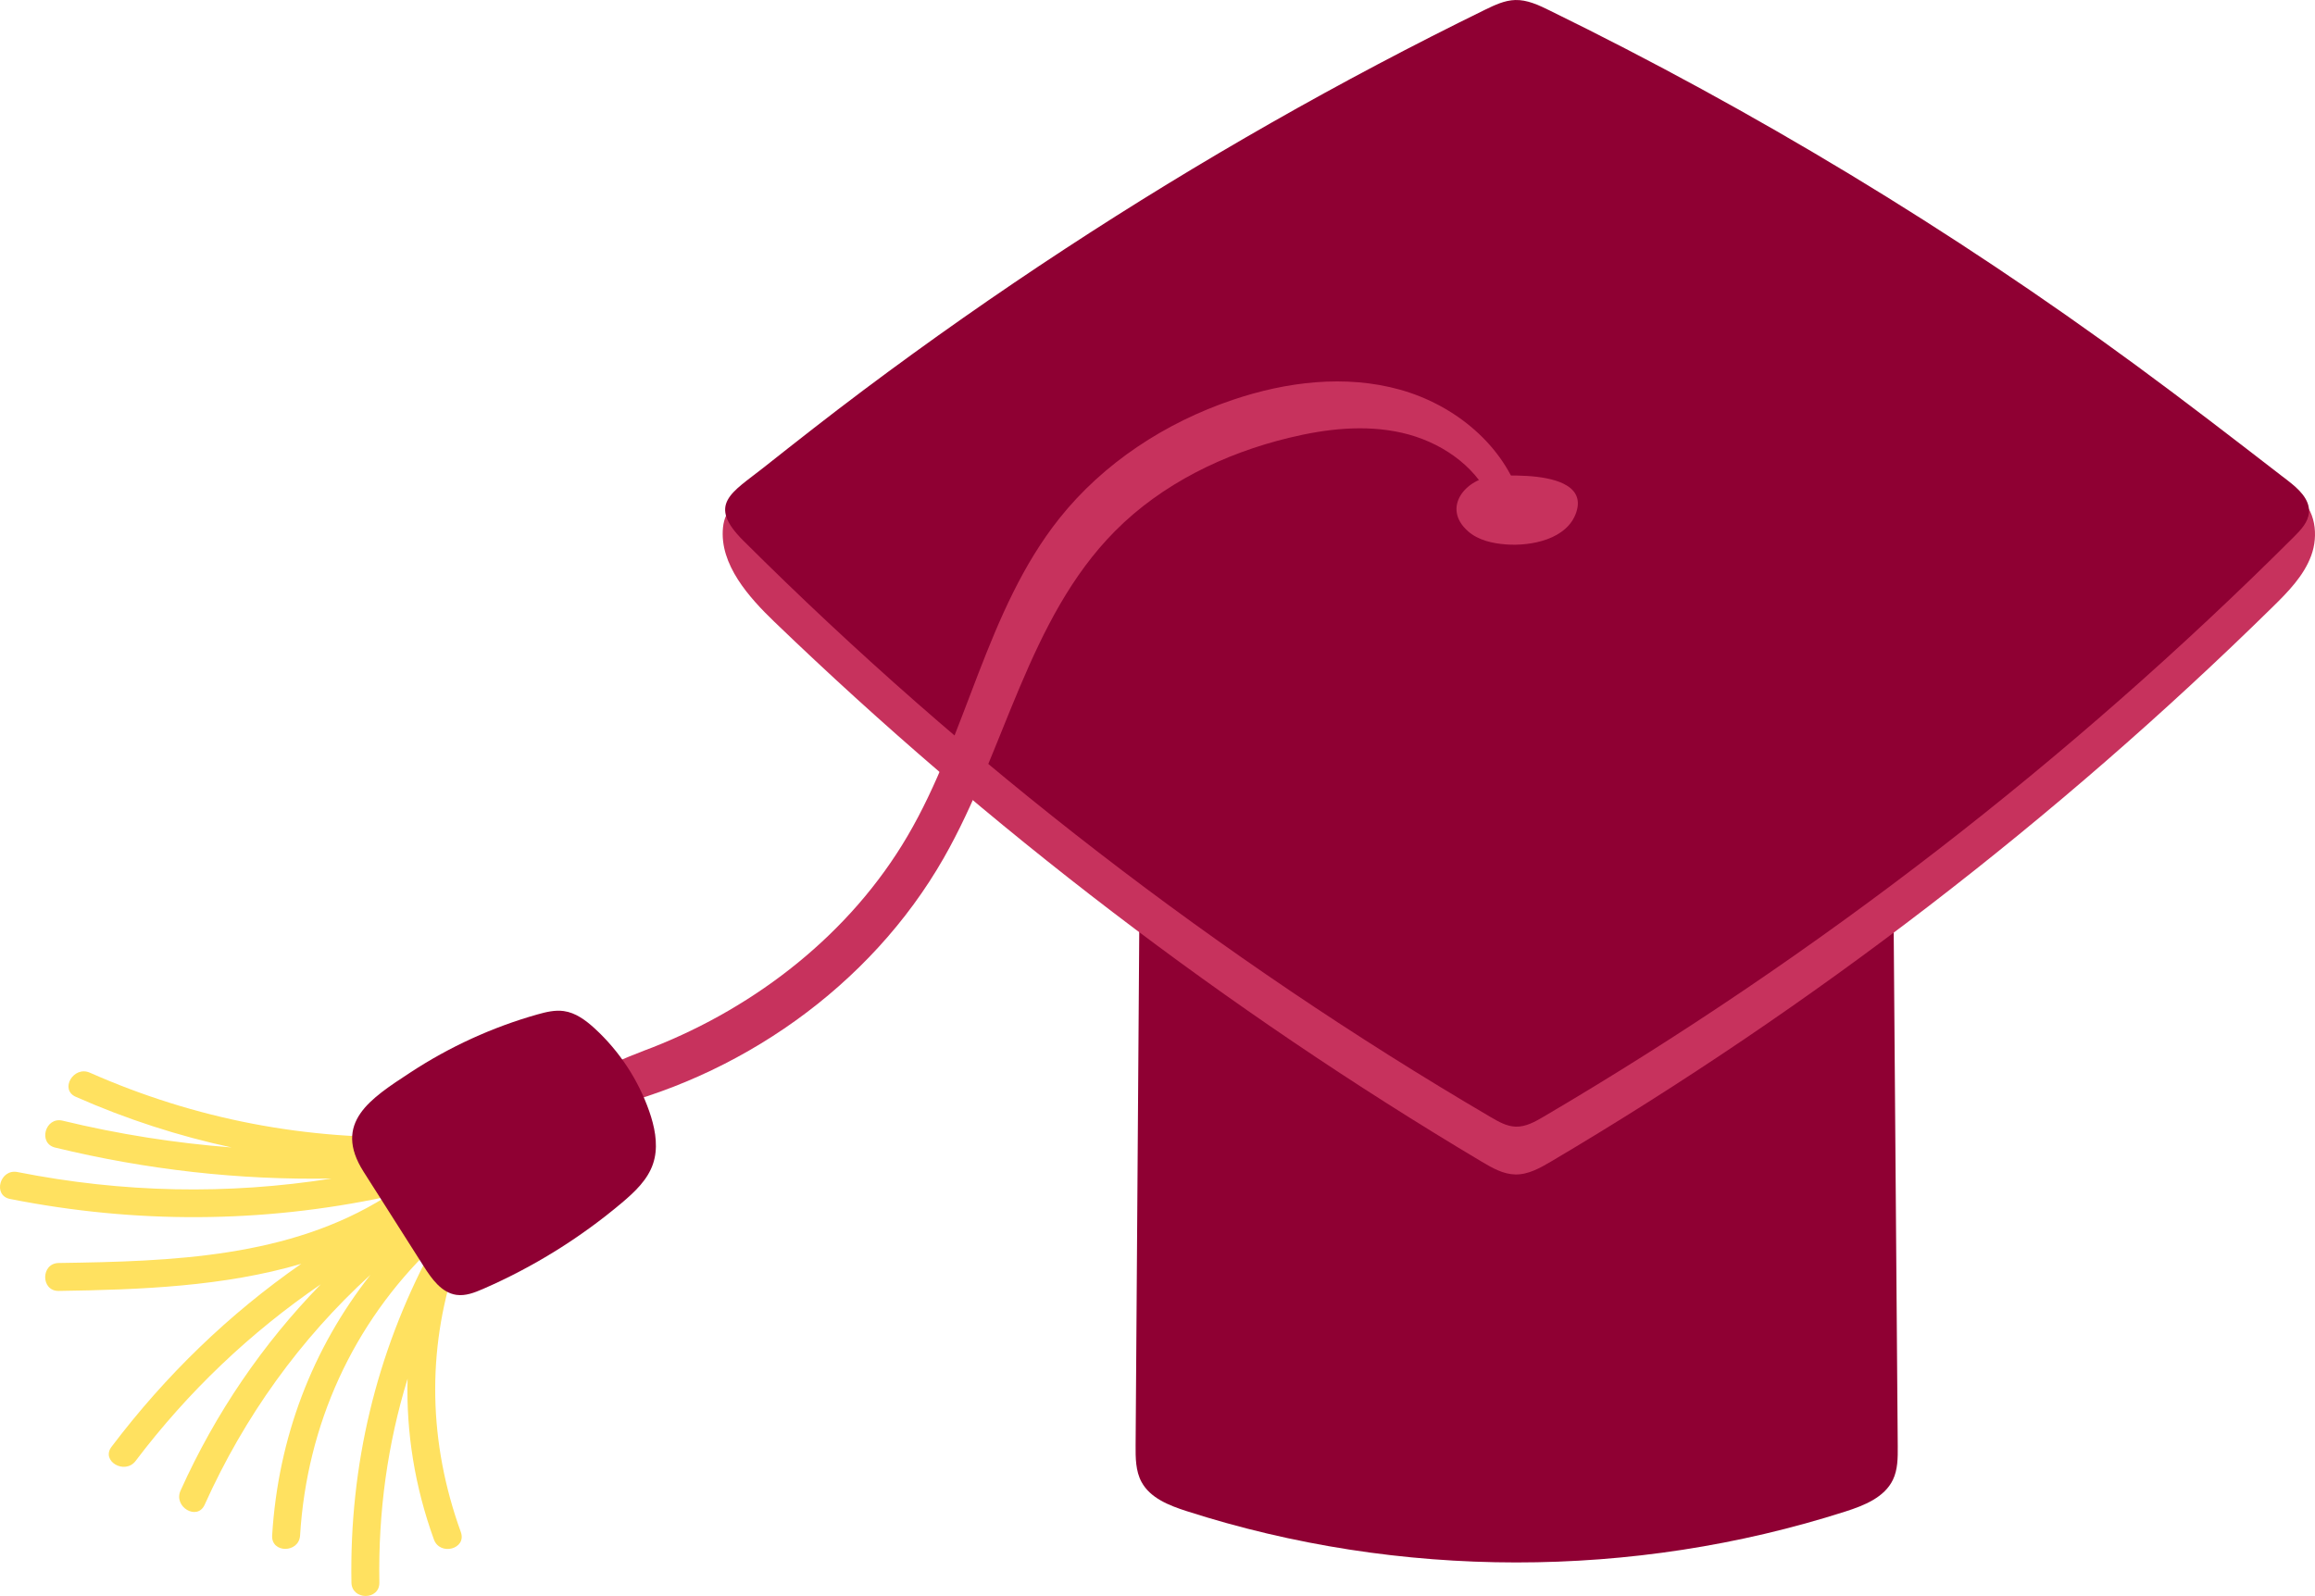 <svg id="_лой_2" xmlns="http://www.w3.org/2000/svg" width="1080" height="744.73" viewBox="0 0 1080 744.73"><g id="School02_393240914"><g id="School02_393240914-2"><path d="M882.57 377.82c-.26-1.43-.65-2.83-1.25-4.16-4.98-11.04-20.19-11.58-32.26-10.54-90.9 7.83-182.45 7.96-273.37.37-10.64-.89-22.42-1.83-32.56 2.3-14.23 5.8-11.26 15.82-11.36 29.42-.22 31.03-.44 62.06-.66 93.09l-1.32 186.17c-.04 5.83-.02 11.95 2.75 17.08 4.08 7.56 12.92 11 21.11 13.63 99.09 31.86 208.14 31.91 307.27.16 8.71-2.79 18.21-6.56 22.17-14.81 2.29-4.77 2.29-10.28 2.25-15.58l-2.27-289.38c-.02-2.58-.05-5.22-.51-7.75z" fill="#8f0033"/><g><path d="M1068.91 229.85c-5.52-2.59-12.13-2.71-18.35-2.7-225.66.29-451.32.57-676.98.86-13.44.02-34.52.99-36.28 18.09-1.79 17.36 12.38 32.91 23.93 44.03 99.9 96.24 210.88 180.97 330.04 251.98 4.85 2.89 10 5.84 15.65 5.95 6.03.12 11.58-3.02 16.77-6.09 122.07-72.21 235.33-159.28 336.5-258.68 7.21-7.08 14.56-14.54 18.05-24.03 3.49-9.48 1.98-21.58-6.17-27.55-1-.73-2.06-1.35-3.16-1.87z" fill="#c7325d"/><path d="M1064.83 222.36c-22.63-17.49-45.28-34.97-68.34-51.9-86.08-63.2-177.81-118.71-273.73-165.66-5.02-2.46-10.3-4.95-15.88-4.79-4.95.14-9.57 2.34-14.02 4.51-67.58 33.09-133.1 70.41-196.04 111.64-31.99 20.95-63.32 42.92-93.92 65.85-15.8 11.84-31.31 24.03-46.79 36.28-14.75 11.68-26.44 16.96-9.35 33.99 104.28 103.95 221.79 194.61 348.81 269.09 3.59 2.1 7.37 4.25 11.53 4.38 4.69.15 9.02-2.29 13.06-4.67 127.5-74.99 245.46-166.19 350.14-270.7 3.2-3.2 6.59-6.82 6.89-11.33.41-6.17-4.98-11-9.88-14.79-.82-.64-1.65-1.27-2.47-1.91z" fill="#8f0033"/><path d="M729.58 225.8c-9.31-4.65-25.98-4.04-32.42-3.6-13.15.89-24.91 14.61-12.26 25.74 4.78 4.2 11.38 5.64 17.73 6.12 11.49.86 28.61-2.28 32.78-15.12 2.11-6.51-.77-10.6-5.83-13.13z" fill="#c7325d"/></g><g><path d="M226.89 565.29c3.5-5.36-2.2-10.41-7.14-9.43-1.78-1.77-4.41-2.38-7.07-.33-.51.39-.99.81-1.49 1.21-.93-1.16-2.17-2.12-3.66-2.55.06-.06.13-.1.2-.16 3.33-2.87 2.34-6.71-.23-8.98-.63-2.15-2.17-4.04-4.44-4.61.0-.64-.05-1.28-.2-1.89.91-3.75-1.03-8.23-6-8.07-53.88 1.72-105.63-8.11-154.94-29.92-7.6-3.36-14.24 7.86-6.58 11.25 23.74 10.5 48 18.32 72.74 23.65-26.4-2.05-52.67-6.16-78.86-12.5-8.15-1.97-11.62 10.59-3.46 12.56 42.74 10.35 85.56 15.18 128.94 14.44-48.56 7.64-97.39 6.71-146.55-3.03-8.19-1.62-11.69 10.93-3.46 12.56 58.61 11.61 117.29 11.32 175.22-.93-45.03 28.28-99.6 30.06-152.54 30.81-8.38.12-8.4 13.15.0 13.03 38.49-.54 77.29-2.11 113.16-12.64-33.63 23.39-63.25 51.99-88.51 85.39-5.06 6.69 6.25 13.19 11.25 6.58 24.48-32.38 53.53-59.92 86.39-82.43-27.08 27.82-49.14 60.09-65.44 96.3-3.41 7.58 7.81 14.22 11.25 6.58 18.54-41.2 44.55-77.36 77.34-107.29-27.11 34.42-43.06 75.99-45.85 121.62-.51 8.37 12.52 8.34 13.03.0 3.17-51.88 24.75-98.92 61.47-134.34-.22.63-.44 1.26-.65 1.89-25.29 47.56-37.83 99.72-36.86 154.41.15 8.37 13.18 8.4 13.03.0-.59-33.02 3.86-64.77 13.16-95.11-.68 25.04 3.33 50.28 12.28 75.02 2.83 7.82 15.42 4.45 12.56-3.46-15.04-41.58-15.93-84.49-2.42-125.33 4.39-8.21 9.13-16.32 14.33-24.27z" fill="#ffe160"/><path d="M709.65 233.53c-.04-.15-.09-.3-.14-.45-7.8-25.3-30.84-44.12-56.34-51.23-25.5-7.12-53.02-3.74-78.1 4.75-31.36 10.61-60.24 29.41-80.85 55.31-34.23 43.02-43.06 100.92-70.9 148.33-26.54 45.19-70.06 79.31-118.82 98.5-5.13 2.02-57.2 20.67-37.76 29.66 3.16 1.46 6.86.8 10.26.05 67.53-14.99 129.02-58.05 163.31-118.12 28.59-50.08 39.22-111.42 79.79-152.41 21.95-22.17 51.11-36.33 81.43-43.66 17.2-4.16 35.31-6.22 52.57-2.28 17.25 3.95 33.59 14.64 41.12 30.66 1.38 2.94 2.53 6.12 4.91 8.34 2.38 2.21 6.52 2.98 8.75.62 1.95-2.06 1.56-5.3.76-8.06z" fill="#c7325d"/><path d="M305.4 540.38c1.52-7.15-.07-14.8-2.51-21.79-5.14-14.75-14-28.19-25.52-38.73-4.11-3.76-8.83-7.28-14.35-8.05-4.13-.58-8.31.45-12.33 1.58-20.96 5.92-40.99 15.1-59.2 27.05-18.41 12.09-36.5 23.33-21.86 46.36 9.34 14.7 18.68 29.39 28.03 44.09 3.74 5.89 8.32 12.34 15.23 13.35 4.25.62 8.47-1.03 12.41-2.74 23.45-10.19 45.4-23.82 64.93-40.32 5.92-5 11.83-10.58 14.36-17.9.33-.96.6-1.94.81-2.92z" fill="#8f0033"/></g></g></g></svg>